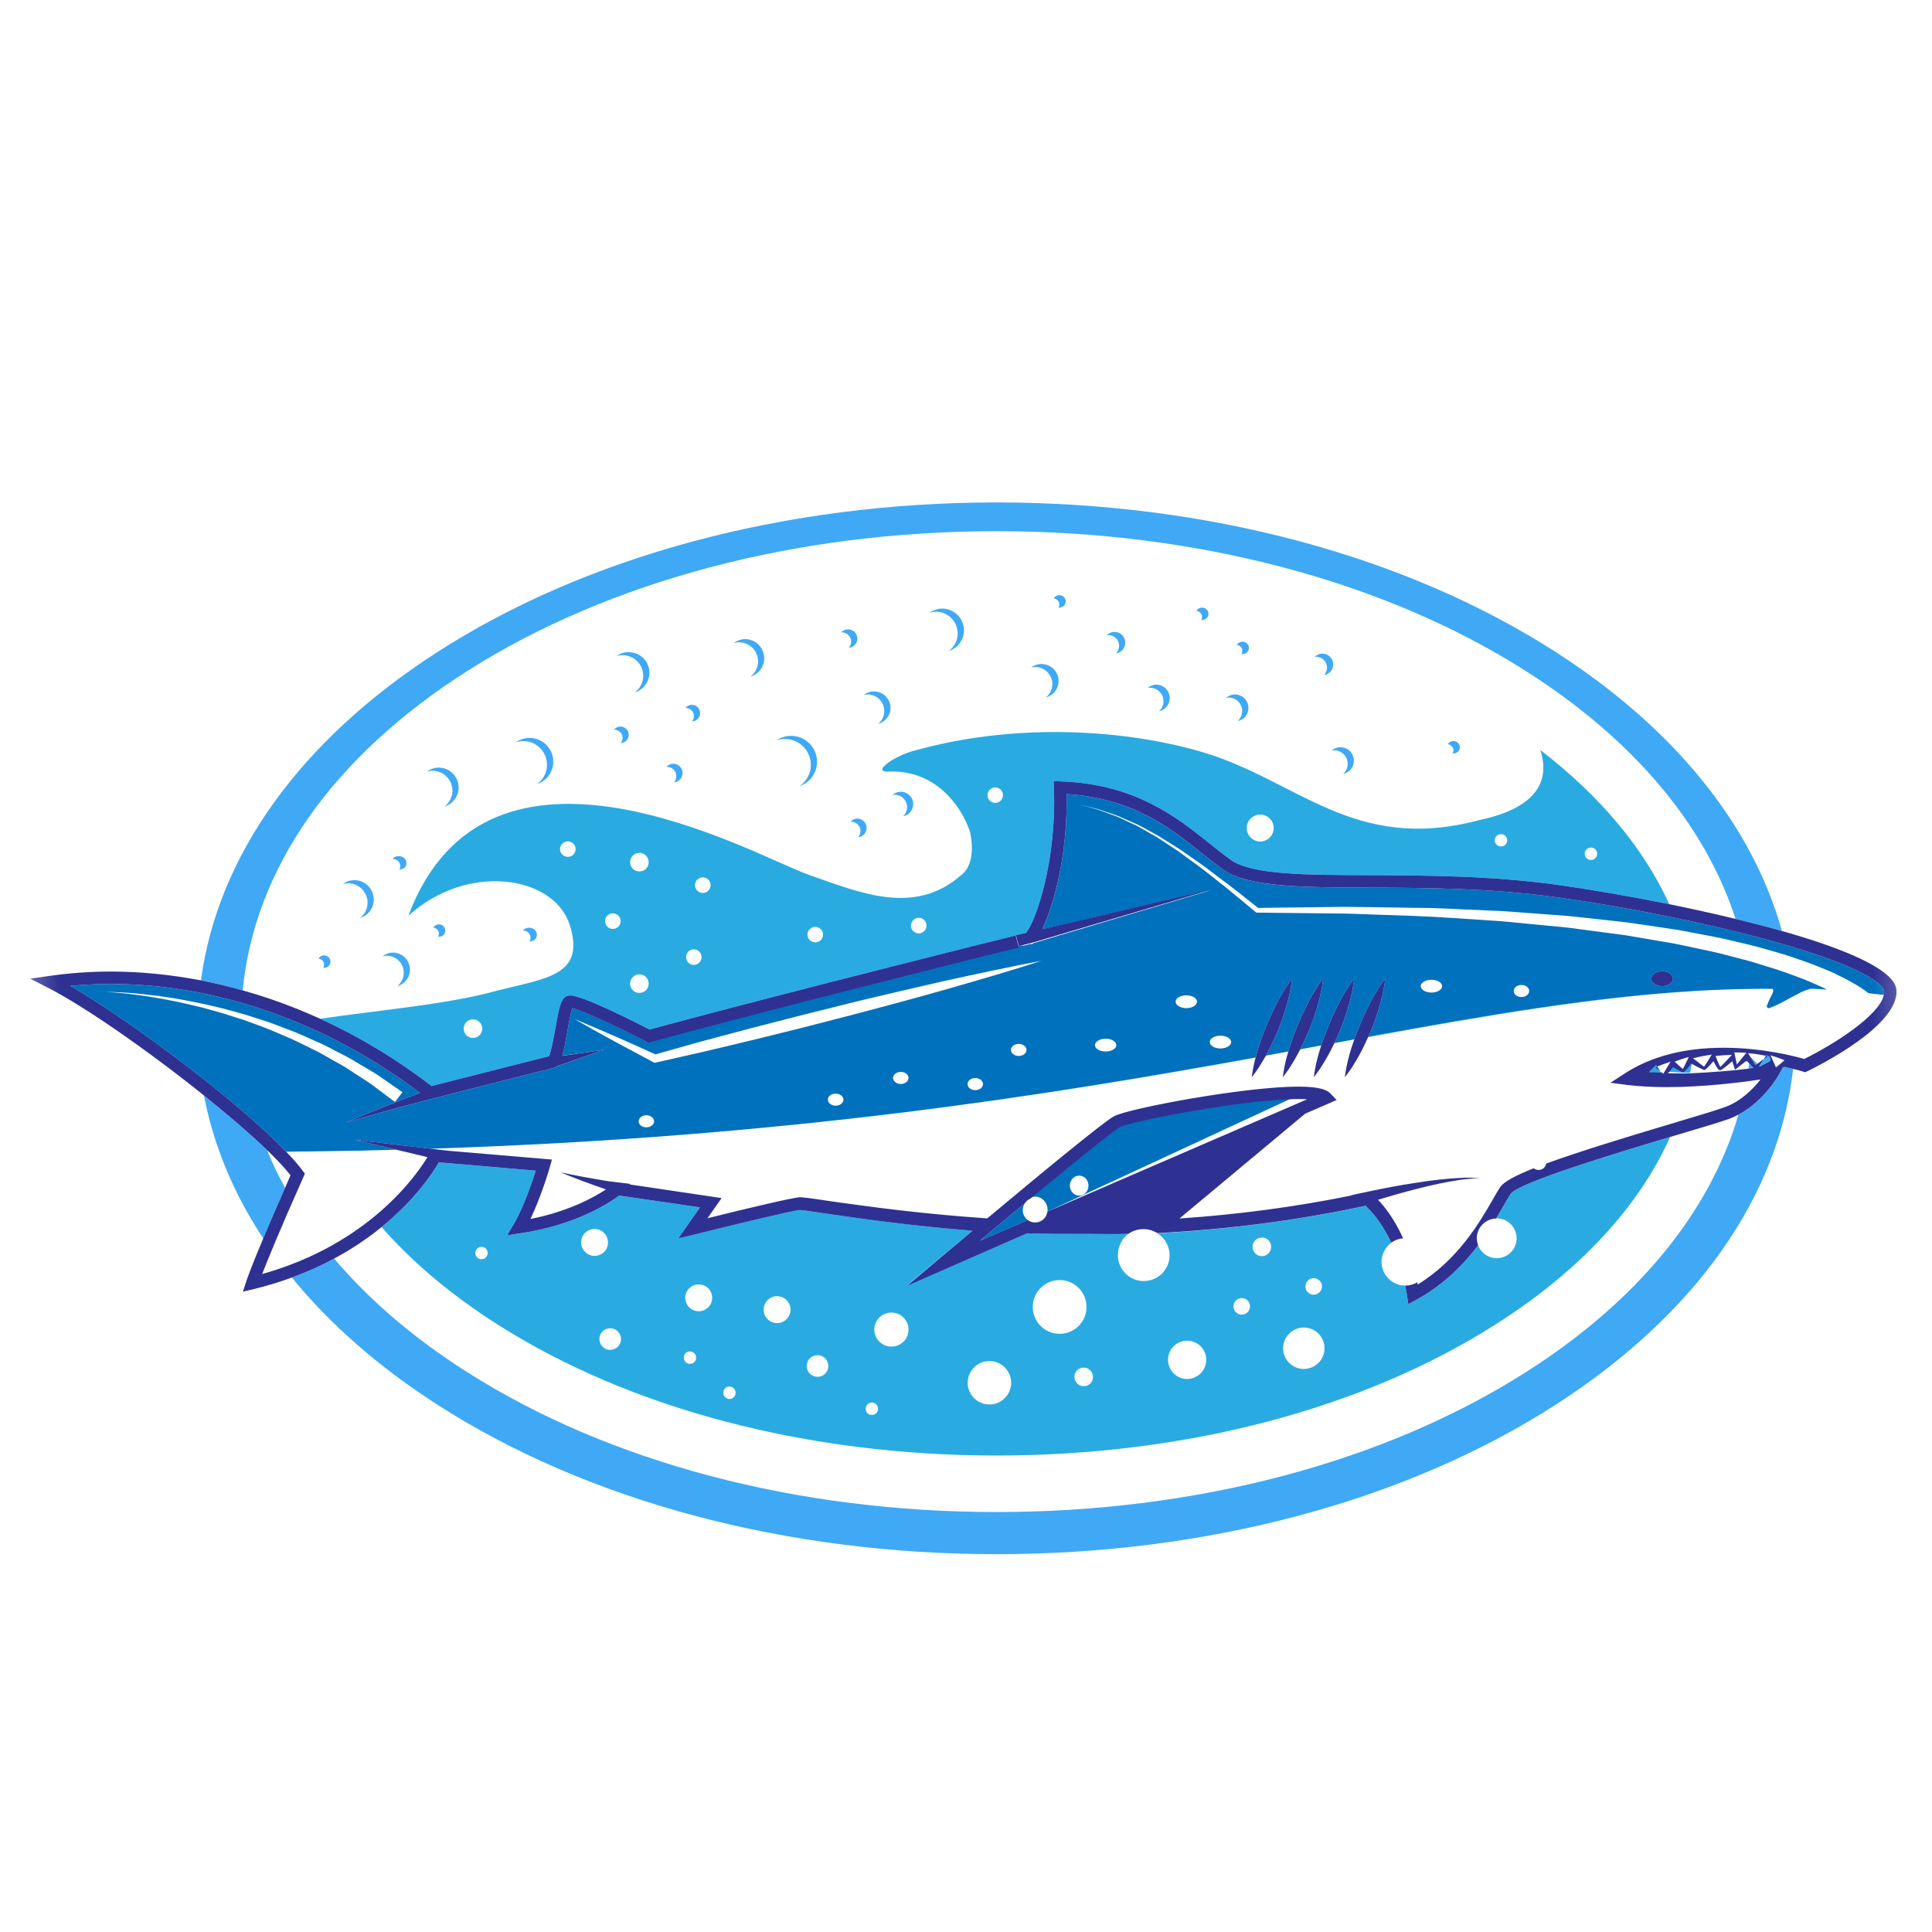 <?xml version="1.0" encoding="UTF-8"?>
<svg width="16px" height="16px" viewBox="0 0 16 16" version="1.1" xmlns="http://www.w3.org/2000/svg" xmlns:xlink="http://www.w3.org/1999/xlink">
    <title>LOGO缩小@1x</title>
    <defs>
        <polygon id="path-1" points="0 16 16 16 16 0 0 0"></polygon>
    </defs>
    <g id="页面-1" stroke="none" stroke-width="1" fill="none" fill-rule="evenodd">
        <g id="logo" transform="translate(-0, 0)">
            <g id="g123140-Clipped" transform="translate(8, 8) scale(-1, 1) rotate(-180) translate(-8, -8) translate(0, 0)">
                <mask id="mask-2" fill="white">
                    <use xlink:href="#path-1"></use>
                </mask>
                <g id="path123142"></g>
                <g id="g123140" mask="url(#mask-2)" fill-rule="nonzero">
                    <g transform="translate(0.25, 3.129)">
                        <path d="M13.756,4.083 C13.701,3.992 13.695,3.992 13.689,3.992 C13.685,3.992 13.679,4.006 13.606,4.059 L13.552,3.995 L13.555,3.995 C13.62,3.995 13.684,3.983 13.748,3.987 C13.753,4.022 13.758,4.05 13.763,4.086 C13.76,4.087 13.759,4.081 13.756,4.083" id="path123146" fill="#29ABE2"></path>
                        <path d="M10.691,4.272 C10.691,4.275 10.691,4.277 10.692,4.279 C10.634,4.248 10.576,4.217 10.518,4.185 C10.518,4.183 10.517,4.181 10.517,4.179 C10.575,4.21 10.633,4.241 10.691,4.272" id="path123148" fill="#29ABE2"></path>
                        <path d="M10.965,4.323 C10.965,4.326 10.966,4.328 10.966,4.331 C10.911,4.3 10.856,4.269 10.801,4.238 C10.8,4.235 10.8,4.233 10.8,4.231 C10.855,4.262 10.91,4.293 10.965,4.323" id="path123150" fill="#29ABE2"></path>
                        <path d="M12.977,5.8 C12.977,5.772 12.954,5.749 12.926,5.749 C12.897,5.749 12.874,5.772 12.874,5.8 C12.874,5.829 12.897,5.852 12.926,5.852 C12.954,5.852 12.977,5.829 12.977,5.8 M12.18,5.861 C12.152,5.861 12.129,5.884 12.129,5.912 C12.129,5.94 12.152,5.963 12.18,5.963 C12.209,5.963 12.232,5.94 12.232,5.912 C12.232,5.884 12.209,5.861 12.18,5.861 M10.187,5.902 C10.125,5.902 10.075,5.952 10.075,6.014 C10.075,6.075 10.125,6.125 10.187,6.125 C10.248,6.125 10.298,6.075 10.298,6.014 C10.298,5.952 10.248,5.902 10.187,5.902 M7.992,6.222 C7.957,6.222 7.928,6.25 7.928,6.286 C7.928,6.321 7.957,6.35 7.992,6.35 C8.028,6.35 8.056,6.321 8.056,6.286 C8.056,6.25 8.028,6.222 7.992,6.222 M7.359,5.141 C7.323,5.141 7.294,5.17 7.294,5.205 C7.294,5.241 7.323,5.27 7.359,5.27 C7.394,5.27 7.423,5.241 7.423,5.205 C7.423,5.17 7.394,5.141 7.359,5.141 M6.502,5.067 C6.466,5.067 6.437,5.095 6.437,5.131 C6.437,5.166 6.466,5.195 6.502,5.195 C6.537,5.195 6.566,5.166 6.566,5.131 C6.566,5.095 6.537,5.067 6.502,5.067 M5.57,5.476 C5.535,5.476 5.506,5.505 5.506,5.541 C5.506,5.576 5.535,5.605 5.57,5.605 C5.606,5.605 5.635,5.576 5.635,5.541 C5.635,5.505 5.606,5.476 5.57,5.476 M5.496,4.88 C5.46,4.88 5.432,4.909 5.432,4.945 C5.432,4.98 5.46,5.009 5.496,5.009 C5.531,5.009 5.56,4.98 5.56,4.945 C5.56,4.909 5.531,4.88 5.496,4.88 M5.045,5.654 C5.003,5.654 4.968,5.688 4.968,5.731 C4.968,5.773 5.003,5.808 5.045,5.808 C5.088,5.808 5.122,5.773 5.122,5.731 C5.122,5.688 5.088,5.654 5.045,5.654 M5.045,4.648 C5.003,4.648 4.968,4.682 4.968,4.725 C4.968,4.768 5.003,4.802 5.045,4.802 C5.088,4.802 5.122,4.768 5.122,4.725 C5.122,4.682 5.088,4.648 5.045,4.648 M4.825,5.178 C4.79,5.178 4.761,5.207 4.761,5.243 C4.761,5.278 4.79,5.307 4.825,5.307 C4.861,5.307 4.89,5.278 4.89,5.243 C4.89,5.207 4.861,5.178 4.825,5.178 M4.453,5.775 C4.417,5.775 4.388,5.803 4.388,5.839 C4.388,5.874 4.417,5.903 4.453,5.903 C4.488,5.903 4.517,5.874 4.517,5.839 C4.517,5.803 4.488,5.775 4.453,5.775 M3.667,4.275 C3.624,4.275 3.59,4.31 3.59,4.352 C3.59,4.395 3.624,4.429 3.667,4.429 C3.709,4.429 3.744,4.395 3.744,4.352 C3.744,4.31 3.709,4.275 3.667,4.275 M12.506,6.66 C12.588,6.413 12.485,6.182 12.007,6.081 C10.954,5.798 10.495,6.417 9.686,6.649 C8.973,6.852 8.093,6.867 7.347,6.661 C7.172,6.623 6.958,6.475 7.107,6.481 C7.484,6.499 7.707,6.212 7.784,5.98 C7.81,5.852 7.81,5.698 7.707,5.621 C7.321,5.286 6.878,5.475 6.441,5.629 C6.004,5.783 3.792,7.051 3.132,5.287 C3.621,5.732 4.34,5.621 4.469,5.209 C4.597,4.798 4.289,4.772 3.878,4.67 C3.463,4.553 2.926,4.511 2.402,4.434 C2.723,4.287 3.033,4.101 3.324,3.877 L4.297,4.124 C4.314,4.159 4.335,4.276 4.348,4.347 C4.379,4.526 4.394,4.591 4.435,4.617 C4.446,4.624 4.459,4.627 4.474,4.627 C4.572,4.627 4.98,4.422 5.13,4.345 C5.837,4.54 7.759,5.027 8.246,5.144 C8.33,5.243 8.502,5.745 8.478,6.347 L8.476,6.402 L8.531,6.4 C9.15,6.379 9.493,6.105 9.769,5.884 C9.831,5.835 9.89,5.787 9.946,5.748 C10.123,5.626 10.554,5.625 11.099,5.623 C11.568,5.621 12.099,5.619 12.649,5.543 C12.895,5.509 13.226,5.453 13.574,5.383 C13.363,5.846 13.002,6.279 12.506,6.66" id="path123152" fill="#29ABE2"></path>
                        <path d="M13.776,4.663 C13.776,4.663 13.776,4.664 13.776,4.664 C12.931,4.613 12.068,4.465 11.082,4.285 C11.081,4.284 11.081,4.283 11.08,4.282 C12.068,4.462 12.932,4.611 13.776,4.663" id="path123154" fill="#29ABE2"></path>
                        <path d="M10.149,4.114 C8.419,3.8 6.287,3.455 3.318,3.358 L3.318,3.358 C6.283,3.455 8.416,3.799 10.148,4.112 C10.148,4.112 10.148,4.113 10.149,4.114" id="path123156" fill="#29ABE2"></path>
                        <path d="M2.48,3.37 C2.543,3.374 2.607,3.377 2.669,3.382 C2.607,3.377 2.543,3.374 2.48,3.37" id="path123158" fill="#29ABE2"></path>
                        <path d="M3.739,2.545 C3.767,2.545 3.79,2.521 3.789,2.493 C3.788,2.464 3.765,2.442 3.737,2.443 C3.708,2.443 3.686,2.467 3.686,2.495 C3.687,2.524 3.711,2.546 3.739,2.545 M4.677,2.693 C4.738,2.692 4.787,2.64 4.785,2.579 C4.784,2.517 4.733,2.469 4.671,2.47 C4.61,2.472 4.561,2.523 4.563,2.585 C4.564,2.646 4.615,2.695 4.677,2.693 M4.893,1.779 C4.892,1.73 4.851,1.691 4.801,1.692 C4.752,1.693 4.713,1.734 4.714,1.784 C4.715,1.833 4.756,1.872 4.806,1.871 C4.855,1.87 4.894,1.829 4.893,1.779 M5.465,1.679 C5.494,1.678 5.516,1.655 5.515,1.626 C5.515,1.598 5.491,1.576 5.463,1.576 C5.434,1.577 5.412,1.601 5.413,1.629 C5.413,1.657 5.437,1.68 5.465,1.679 M5.539,2.234 C5.601,2.233 5.649,2.182 5.648,2.12 C5.646,2.059 5.595,2.01 5.534,2.012 C5.472,2.013 5.424,2.064 5.425,2.126 C5.427,2.187 5.478,2.236 5.539,2.234 M5.792,1.388 C5.821,1.387 5.843,1.364 5.842,1.335 C5.842,1.307 5.818,1.285 5.79,1.285 C5.761,1.286 5.739,1.31 5.74,1.338 C5.74,1.366 5.764,1.389 5.792,1.388 M6.188,2.137 C6.25,2.135 6.298,2.084 6.297,2.022 C6.295,1.961 6.244,1.912 6.183,1.914 C6.121,1.915 6.072,1.967 6.074,2.028 C6.076,2.089 6.127,2.138 6.188,2.137 M6.523,1.648 C6.572,1.647 6.611,1.605 6.61,1.556 C6.609,1.507 6.568,1.467 6.518,1.469 C6.469,1.47 6.429,1.511 6.431,1.561 C6.432,1.61 6.473,1.649 6.523,1.648 M6.971,1.256 C7,1.255 7.022,1.231 7.022,1.203 C7.021,1.174 6.997,1.152 6.969,1.153 C6.94,1.153 6.918,1.177 6.919,1.205 C6.92,1.234 6.943,1.256 6.971,1.256 M7.136,2.001 C7.214,1.999 7.276,1.934 7.274,1.856 C7.272,1.778 7.207,1.717 7.129,1.719 C7.051,1.721 6.989,1.785 6.991,1.863 C6.993,1.942 7.058,2.003 7.136,2.001 M7.948,1.599 C8.048,1.597 8.126,1.514 8.124,1.415 C8.121,1.316 8.039,1.237 7.939,1.24 C7.84,1.242 7.762,1.325 7.764,1.424 C7.767,1.523 7.849,1.602 7.948,1.599 M8.531,2.27 C8.654,2.267 8.751,2.165 8.748,2.042 C8.745,1.919 8.643,1.822 8.52,1.825 C8.397,1.828 8.3,1.93 8.303,2.053 C8.306,2.176 8.408,2.273 8.531,2.27 M8.802,1.466 C8.801,1.424 8.766,1.39 8.723,1.391 C8.68,1.392 8.647,1.428 8.648,1.47 C8.649,1.513 8.684,1.547 8.727,1.545 C8.769,1.544 8.803,1.509 8.802,1.466 M9.585,1.768 C9.673,1.766 9.742,1.693 9.74,1.606 C9.737,1.518 9.665,1.449 9.577,1.451 C9.49,1.453 9.421,1.526 9.423,1.614 C9.425,1.701 9.498,1.77 9.585,1.768 M10.035,2.121 C10.073,2.12 10.103,2.088 10.102,2.051 C10.101,2.013 10.07,1.983 10.032,1.984 C9.994,1.985 9.964,2.016 9.965,2.054 C9.966,2.092 9.998,2.122 10.035,2.121 M10.202,2.622 C10.245,2.621 10.278,2.586 10.277,2.543 C10.276,2.501 10.241,2.467 10.198,2.468 C10.156,2.469 10.122,2.505 10.123,2.547 C10.124,2.59 10.16,2.623 10.202,2.622 M10.552,1.877 C10.647,1.874 10.721,1.796 10.719,1.701 C10.717,1.606 10.638,1.532 10.543,1.534 C10.449,1.536 10.374,1.615 10.376,1.71 C10.379,1.804 10.457,1.879 10.552,1.877 M10.631,2.286 C10.669,2.285 10.699,2.253 10.698,2.216 C10.697,2.178 10.665,2.148 10.627,2.149 C10.59,2.15 10.56,2.181 10.561,2.219 C10.562,2.257 10.593,2.287 10.631,2.286 M3.871,1.902 C4.971,1.202 6.438,0.817 8.003,0.817 C9.567,0.817 11.035,1.202 12.135,1.902 C12.831,2.344 13.323,2.877 13.581,3.455 C13.133,3.321 12.322,3.076 12.26,2.983 C12.243,2.958 12.223,2.923 12.2,2.883 C12.182,2.852 12.162,2.817 12.14,2.78 C12.143,2.78 12.146,2.781 12.149,2.781 C12.24,2.779 12.312,2.703 12.31,2.612 C12.308,2.521 12.232,2.449 12.141,2.451 C12.072,2.453 12.014,2.497 11.991,2.558 C11.87,2.399 11.707,2.231 11.478,2.106 L11.413,2.071 L11.402,2.143 C11.398,2.171 11.393,2.198 11.387,2.224 C11.386,2.224 11.385,2.224 11.383,2.224 C11.275,2.227 11.189,2.317 11.191,2.426 C11.193,2.489 11.225,2.544 11.272,2.579 C11.189,2.755 11.097,2.85 11.059,2.884 C10.509,2.767 9.931,2.689 9.335,2.657 C9.397,2.619 9.438,2.549 9.436,2.47 C9.433,2.352 9.335,2.259 9.216,2.262 C9.098,2.265 9.005,2.363 9.008,2.481 C9.009,2.55 9.043,2.615 9.095,2.653 C8.979,2.649 8.864,2.652 8.748,2.652 L8.747,2.652 C8.577,2.652 8.413,2.651 8.256,2.657 L7.261,2.225 L7.528,2.449 C7.563,2.478 7.667,2.565 7.804,2.68 C7.316,2.718 6.92,2.775 6.663,2.81 C6.537,2.827 6.437,2.845 6.375,2.85 C6.325,2.848 5.812,2.726 5.501,2.648 L5.367,2.615 L5.547,2.872 L4.877,2.97 C4.805,2.915 4.525,2.725 4.056,2.657 L3.95,2.641 L4.005,2.734 C4.084,2.867 4.155,3.075 4.187,3.176 L3.54,3.232 L3.539,3.229 L3.523,3.233 L3.384,3.245 C3.337,3.163 3.192,2.939 2.91,2.709 C3.165,2.418 3.487,2.146 3.871,1.902" id="path123160" fill="#29ABE2"></path>
                        <path d="M13.408,3.991 C13.44,3.986 13.474,3.983 13.508,3.981 L13.461,4.055 C13.443,4.034 13.425,4.014 13.408,3.991" id="path123162" fill="#29ABE2"></path>
                        <path d="M10.419,4.221 C10.419,4.223 10.419,4.225 10.419,4.227 C10.358,4.196 10.296,4.164 10.234,4.133 C10.233,4.131 10.233,4.129 10.232,4.127 C10.295,4.158 10.357,4.19 10.419,4.221" id="path123164" fill="#29ABE2"></path>
                        <path d="M2.97,3.392 C2.892,3.384 2.812,3.378 2.732,3.372 C2.812,3.378 2.892,3.384 2.97,3.392" id="path123166" fill="#29ABE2"></path>
                        <path d="M3.098,3.387 L3.098,3.387 C3.07,3.386 3.043,3.386 3.015,3.385 C3.043,3.386 3.07,3.386 3.098,3.387" id="path123168" fill="#29ABE2"></path>
                        <path d="M3.62,7.314 C4.794,8.061 6.351,8.472 8.003,8.472 C9.655,8.472 11.212,8.061 12.386,7.314 C13.277,6.748 13.872,6.038 14.123,5.261 C14.255,5.229 14.384,5.196 14.507,5.161 C14.263,6.035 13.621,6.835 12.64,7.467 C11.398,8.268 9.751,8.71 8.003,8.71 C6.255,8.71 4.608,8.268 3.366,7.467 C2.234,6.737 1.553,5.784 1.414,4.752 C1.53,4.729 1.645,4.702 1.76,4.669 C1.856,5.676 2.507,6.607 3.62,7.314" id="path123170" fill="#3FA9F5"></path>
                        <path d="M2.111,3.034 C2.054,3.137 2.004,3.241 1.961,3.347 C1.821,3.482 1.638,3.639 1.439,3.799 C1.518,3.387 1.683,2.989 1.93,2.615 C1.975,2.723 2.034,2.86 2.111,3.034" id="path123172" fill="#3FA9F5"></path>
                        <path d="M14.525,4.036 L14.515,4.031 L14.485,3.977 C14.48,3.967 14.36,3.753 14.147,3.64 C13.912,2.832 13.307,2.092 12.386,1.507 C11.212,0.76 9.655,0.349 8.003,0.349 C6.351,0.349 4.794,0.76 3.62,1.507 C3.177,1.788 2.808,2.105 2.517,2.448 C2.412,2.391 2.295,2.338 2.167,2.291 C2.479,1.908 2.881,1.555 3.366,1.242 C4.608,0.441 6.255,0 8.003,0 C9.751,0 11.398,0.441 12.64,1.242 C13.795,1.987 14.48,2.963 14.6,4.019 C14.578,4.024 14.554,4.03 14.525,4.036" id="path123174" fill="#3FA9F5"></path>
                        <path d="M14.23,4.021 C14.265,4.026 14.298,4.03 14.33,4.034 L14.244,4.121 C14.239,4.088 14.235,4.054 14.23,4.021" id="path123176" fill="#3FA9F5"></path>
                        <path d="M14.395,4.522 C14.412,4.521 14.458,4.566 14.51,4.622 C14.455,4.566 14.409,4.521 14.395,4.522" id="path123178" fill="#3FA9F5"></path>
                        <path d="M14.433,4.522 C14.345,4.522 14.414,4.572 14.481,4.622 C14.405,4.573 14.327,4.523 14.433,4.522" id="path123180" fill="#3FA9F5"></path>
                        <path d="M14.405,4.721 C14.346,4.722 14.303,4.72 14.229,4.717 L14.229,4.716 C14.303,4.719 14.346,4.722 14.405,4.721" id="path123182" fill="#3FA9F5"></path>
                        <path d="M14.379,4.133 L14.313,4.033 C14.359,4.056 14.394,4.075 14.413,4.086 L14.406,4.119 C14.397,4.124 14.388,4.128 14.379,4.133" id="path123184" fill="#3FA9F5"></path>
                        <path d="M1.212,4.576 C1.143,4.59 1.077,4.603 1.016,4.612 C0.955,4.623 0.899,4.63 0.85,4.636 C0.8,4.642 0.756,4.647 0.72,4.65 C0.649,4.656 0.607,4.657 0.607,4.657 C0.607,4.657 0.649,4.657 0.721,4.654 C0.757,4.652 0.8,4.65 0.851,4.646 C0.901,4.641 0.957,4.636 1.018,4.628 C1.08,4.622 1.146,4.61 1.216,4.6 C1.286,4.587 1.36,4.573 1.435,4.557 C1.511,4.539 1.589,4.523 1.668,4.5 C1.707,4.489 1.746,4.478 1.786,4.467 C1.825,4.455 1.865,4.442 1.904,4.429 C1.983,4.405 2.061,4.374 2.137,4.345 C2.214,4.318 2.286,4.282 2.358,4.251 C2.43,4.222 2.495,4.185 2.559,4.152 C2.591,4.136 2.622,4.121 2.651,4.104 C2.68,4.087 2.708,4.07 2.735,4.054 C2.788,4.022 2.839,3.994 2.881,3.966 C2.923,3.937 2.959,3.912 2.989,3.891 C3.049,3.85 3.083,3.826 3.083,3.826 L3.021,3.745 C3.021,3.745 2.988,3.769 2.931,3.812 C2.903,3.833 2.868,3.859 2.829,3.889 C2.788,3.918 2.74,3.947 2.69,3.98 C2.664,3.997 2.637,4.015 2.61,4.032 C2.581,4.05 2.551,4.066 2.521,4.083 C2.46,4.117 2.397,4.156 2.327,4.188 C2.258,4.221 2.188,4.259 2.113,4.289 C2.039,4.321 1.964,4.354 1.887,4.381 C1.849,4.395 1.81,4.409 1.772,4.423 C1.733,4.435 1.694,4.448 1.656,4.46 C1.579,4.486 1.502,4.505 1.428,4.526 C1.353,4.545 1.281,4.561 1.212,4.576 M4.507,4.432 C4.622,4.384 4.737,4.336 4.85,4.286 C4.96,4.238 5.069,4.189 5.178,4.139 C5.307,4.176 5.436,4.212 5.565,4.248 L5.963,4.354 L6.363,4.457 L6.763,4.557 C6.897,4.591 7.031,4.621 7.164,4.653 C7.298,4.685 7.433,4.715 7.567,4.746 C7.835,4.805 8.104,4.863 8.375,4.914 C8.113,4.829 7.849,4.753 7.584,4.677 C7.451,4.64 7.319,4.602 7.186,4.567 C7.053,4.532 6.921,4.495 6.788,4.461 L6.388,4.358 L5.988,4.259 L5.586,4.163 C5.452,4.133 5.318,4.102 5.184,4.072 L5.171,4.069 L5.161,4.074 C5.051,4.133 4.942,4.191 4.833,4.25 C4.724,4.309 4.615,4.37 4.507,4.432 M8.906,4.269 C8.955,4.269 8.995,4.245 8.995,4.216 C8.995,4.186 8.955,4.163 8.906,4.163 C8.858,4.163 8.818,4.186 8.818,4.216 C8.818,4.245 8.858,4.269 8.906,4.269 M9.575,4.628 C9.623,4.628 9.663,4.605 9.663,4.575 C9.663,4.546 9.623,4.522 9.575,4.522 C9.526,4.522 9.486,4.546 9.486,4.575 C9.486,4.605 9.526,4.628 9.575,4.628 M9.857,4.294 C9.906,4.294 9.946,4.271 9.946,4.241 C9.946,4.212 9.906,4.188 9.857,4.188 C9.808,4.188 9.769,4.212 9.769,4.241 C9.769,4.271 9.808,4.294 9.857,4.294 M8.187,4.126 C8.151,4.126 8.122,4.148 8.122,4.176 C8.122,4.203 8.151,4.226 8.187,4.226 C8.222,4.226 8.251,4.203 8.251,4.176 C8.251,4.148 8.222,4.126 8.187,4.126 M7.827,3.843 C7.791,3.843 7.763,3.865 7.763,3.893 C7.763,3.921 7.791,3.943 7.827,3.943 C7.862,3.943 7.891,3.921 7.891,3.893 C7.891,3.865 7.862,3.843 7.827,3.843 M7.21,3.894 C7.175,3.894 7.146,3.917 7.146,3.944 C7.146,3.972 7.175,3.994 7.21,3.994 C7.246,3.994 7.274,3.972 7.274,3.944 C7.274,3.917 7.246,3.894 7.21,3.894 M6.67,3.714 C6.635,3.714 6.606,3.737 6.606,3.764 C6.606,3.792 6.635,3.814 6.67,3.814 C6.706,3.814 6.735,3.792 6.735,3.764 C6.735,3.737 6.706,3.714 6.67,3.714 M5.103,3.535 C5.067,3.535 5.039,3.557 5.039,3.584 C5.039,3.612 5.067,3.635 5.103,3.635 C5.138,3.635 5.167,3.612 5.167,3.584 C5.167,3.557 5.138,3.535 5.103,3.535 M11.605,4.757 C11.654,4.757 11.693,4.733 11.693,4.704 C11.693,4.675 11.654,4.651 11.605,4.651 C11.556,4.651 11.516,4.675 11.516,4.704 C11.516,4.733 11.556,4.757 11.605,4.757 M12.35,4.714 C12.386,4.714 12.414,4.692 12.414,4.664 C12.414,4.636 12.386,4.614 12.35,4.614 C12.315,4.614 12.286,4.636 12.286,4.664 C12.286,4.692 12.315,4.714 12.35,4.714 M13.515,4.828 C13.565,4.828 13.605,4.8 13.605,4.766 C13.605,4.732 13.565,4.704 13.515,4.704 C13.466,4.704 13.425,4.732 13.425,4.766 C13.425,4.8 13.466,4.828 13.515,4.828 M2.425,3.337 C2.443,3.337 2.462,3.338 2.48,3.338 C2.543,3.339 2.607,3.34 2.669,3.341 C2.69,3.341 2.711,3.342 2.732,3.342 C2.812,3.344 2.892,3.346 2.97,3.348 C2.983,3.348 2.996,3.349 3.009,3.349 C3.016,3.349 3.024,3.349 3.031,3.35 L2.685,3.432 L3.318,3.358 C6.287,3.455 8.419,3.8 10.149,4.114 C10.168,4.191 10.2,4.285 10.238,4.376 C10.281,4.477 10.328,4.578 10.372,4.649 C10.393,4.685 10.413,4.714 10.427,4.735 C10.441,4.755 10.451,4.766 10.451,4.766 C10.451,4.766 10.45,4.752 10.446,4.727 C10.442,4.703 10.436,4.668 10.427,4.627 C10.408,4.545 10.376,4.44 10.334,4.338 C10.302,4.263 10.267,4.19 10.234,4.129 C10.296,4.14 10.358,4.152 10.419,4.163 C10.439,4.229 10.465,4.304 10.495,4.376 C10.538,4.477 10.585,4.578 10.629,4.649 C10.65,4.685 10.67,4.714 10.684,4.735 C10.698,4.755 10.708,4.766 10.708,4.766 C10.708,4.766 10.706,4.752 10.703,4.727 C10.699,4.703 10.693,4.668 10.684,4.627 C10.665,4.545 10.633,4.44 10.591,4.338 C10.568,4.283 10.543,4.23 10.518,4.181 C10.576,4.192 10.634,4.202 10.692,4.213 C10.709,4.266 10.73,4.321 10.752,4.376 C10.795,4.477 10.842,4.578 10.886,4.649 C10.907,4.685 10.927,4.714 10.941,4.735 C10.955,4.755 10.964,4.766 10.964,4.766 C10.964,4.766 10.963,4.752 10.96,4.727 C10.956,4.703 10.95,4.668 10.941,4.627 C10.922,4.545 10.89,4.44 10.848,4.338 C10.833,4.302 10.817,4.267 10.801,4.233 C10.856,4.243 10.911,4.253 10.966,4.263 C10.979,4.301 10.994,4.339 11.009,4.376 C11.052,4.477 11.099,4.578 11.143,4.649 C11.164,4.685 11.184,4.714 11.198,4.735 C11.212,4.755 11.222,4.766 11.222,4.766 C11.222,4.766 11.221,4.752 11.217,4.727 C11.213,4.703 11.207,4.668 11.198,4.627 C11.179,4.545 11.148,4.44 11.105,4.338 C11.097,4.32 11.089,4.302 11.082,4.285 C12.068,4.465 12.931,4.613 13.776,4.664 C13.932,4.673 14.088,4.679 14.244,4.681 C14.303,4.682 14.362,4.683 14.421,4.682 C14.45,4.682 14.43,4.643 14.409,4.604 C14.39,4.563 14.371,4.522 14.395,4.522 C14.409,4.522 14.455,4.543 14.51,4.571 C14.589,4.613 14.684,4.668 14.721,4.675 C14.733,4.68 14.742,4.683 14.747,4.683 C14.793,4.681 14.837,4.679 14.88,4.676 C14.839,4.698 14.794,4.715 14.751,4.735 C14.703,4.757 14.654,4.774 14.604,4.793 C14.506,4.831 14.404,4.861 14.303,4.892 C14.253,4.909 14.201,4.921 14.149,4.935 L13.995,4.975 C13.891,5 13.786,5.02 13.682,5.043 L13.604,5.059 L13.525,5.072 L13.367,5.099 L13.209,5.126 L13.05,5.147 L12.732,5.189 L12.412,5.22 C12.305,5.23 12.199,5.242 12.092,5.248 L11.771,5.269 L11.61,5.279 L11.45,5.286 L11.128,5.297 C11.021,5.301 10.914,5.306 10.807,5.306 L10.163,5.313 L10.155,5.313 L10.15,5.317 L9.982,5.456 C9.927,5.503 9.87,5.547 9.813,5.592 L9.727,5.66 C9.699,5.682 9.669,5.703 9.64,5.725 L9.552,5.789 C9.524,5.811 9.494,5.831 9.463,5.851 L9.372,5.911 C9.343,5.932 9.311,5.949 9.279,5.967 L9.185,6.021 C9.154,6.039 9.12,6.052 9.087,6.068 C9.054,6.083 9.022,6.101 8.988,6.113 L8.886,6.15 C8.852,6.164 8.817,6.173 8.782,6.183 L8.677,6.212 L8.783,6.185 C8.818,6.176 8.854,6.168 8.888,6.155 L8.991,6.12 C9.025,6.108 9.058,6.091 9.091,6.077 C9.124,6.062 9.159,6.049 9.191,6.032 L9.287,5.98 C9.319,5.963 9.351,5.945 9.381,5.925 L9.474,5.867 C9.505,5.848 9.535,5.828 9.565,5.807 L9.654,5.745 C9.684,5.723 9.715,5.703 9.743,5.681 L9.83,5.615 C9.889,5.572 9.947,5.528 10.004,5.483 L10.169,5.352 L10.807,5.36 C10.914,5.362 11.022,5.359 11.129,5.358 L11.452,5.353 L11.613,5.351 L11.775,5.344 L12.097,5.33 C12.205,5.327 12.312,5.317 12.419,5.309 L12.742,5.285 L13.063,5.25 L13.224,5.232 L13.384,5.209 L13.544,5.185 L13.624,5.173 L13.704,5.159 C13.81,5.138 13.917,5.12 14.023,5.097 L14.181,5.06 C14.234,5.047 14.287,5.036 14.339,5.02 C14.444,4.99 14.549,4.962 14.652,4.924 C14.703,4.906 14.755,4.889 14.806,4.867 C14.856,4.846 14.908,4.828 14.958,4.802 L15.033,4.765 C15.058,4.753 15.082,4.738 15.106,4.724 C15.131,4.711 15.155,4.695 15.179,4.679 C15.191,4.671 15.203,4.663 15.216,4.652 C15.219,4.65 15.222,4.648 15.224,4.646 C15.265,4.641 15.307,4.636 15.351,4.631 C15.353,4.643 15.354,4.654 15.353,4.665 C15.351,4.681 15.313,4.828 14.452,5.07 C13.928,5.217 13.249,5.356 12.634,5.441 C12.092,5.516 11.564,5.518 11.099,5.52 C10.536,5.522 10.091,5.523 9.888,5.664 C9.829,5.705 9.768,5.753 9.704,5.804 C9.449,6.008 9.133,6.261 8.583,6.295 C8.593,5.803 8.481,5.379 8.382,5.175 L9.784,5.501 L8.307,5.06 C8.307,5.06 8.307,5.06 8.307,5.06 L8.297,5.051 L8.284,5.054 C8.257,5.047 8.225,5.036 8.188,5.036 L8.188,5.036 C7.591,5.036 5.794,4.428 5.138,4.247 L5.119,4.239 L5.101,4.246 C4.86,4.37 4.574,4.503 4.49,4.522 C4.476,4.484 4.46,4.393 4.449,4.33 C4.433,4.239 4.42,4.174 4.407,4.128 L4.755,4.178 L4.363,4.041 C4.362,4.041 4.362,4.04 4.362,4.04 L4.352,4.032 L4.294,4.017 L4.248,4.001 L4.246,4.005 L3.493,3.814 C3.441,3.801 3.25,3.751 3.059,3.701 C3.003,3.686 2.948,3.669 2.895,3.655 C2.843,3.64 2.794,3.626 2.752,3.615 C2.668,3.591 2.612,3.575 2.612,3.575 C2.612,3.575 2.666,3.597 2.746,3.63 C2.787,3.646 2.834,3.665 2.884,3.685 C2.935,3.706 2.988,3.728 3.042,3.749 C3.106,3.774 3.17,3.798 3.228,3.82 C2.457,4.402 1.551,4.722 0.67,4.722 C0.557,4.722 0.445,4.717 0.334,4.706 C0.85,4.406 1.725,3.745 2.12,3.333 C2.201,3.334 2.282,3.335 2.362,3.336 C2.383,3.336 2.403,3.337 2.425,3.337" id="path123186" fill="#0071BC"></path>
                        <path d="M8.22,2.852 C8.221,2.872 8.227,2.891 8.237,2.906 C8.113,2.803 7.986,2.697 7.863,2.595 L8.262,2.767 C8.236,2.786 8.219,2.817 8.22,2.852" id="path123188" fill="#0071BC"></path>
                        <path d="M8.685,2.969 C8.643,2.971 8.609,3.009 8.61,3.054 C8.611,3.1 8.647,3.136 8.689,3.135 C8.732,3.134 8.766,3.096 8.764,3.05 C8.763,3.004 8.728,2.968 8.685,2.969 M8.284,2.952 C8.297,2.958 8.311,2.961 8.325,2.961 C8.382,2.959 8.427,2.909 8.426,2.848 C8.425,2.844 8.425,2.841 8.424,2.837 L10.575,3.835 C10.555,3.836 10.531,3.837 10.503,3.837 C10.057,3.837 9.116,3.639 9.025,3.587 C8.97,3.556 8.646,3.275 8.284,2.952" id="path123190" fill="#0071BC"></path>
                        <path d="M3.004,4.982 C2.971,4.982 2.941,4.97 2.917,4.951 C2.928,4.954 2.94,4.956 2.953,4.956 C3.031,4.956 3.094,4.893 3.094,4.815 C3.094,4.77 3.072,4.73 3.04,4.704 C3.1,4.72 3.145,4.775 3.145,4.841 C3.145,4.919 3.082,4.982 3.004,4.982" id="path123192" fill="#3FA9F5"></path>
                        <path d="M3.385,5.216 C3.365,5.216 3.348,5.205 3.338,5.189 C3.365,5.186 3.385,5.165 3.385,5.139 C3.385,5.13 3.382,5.121 3.378,5.114 C3.38,5.113 3.382,5.113 3.385,5.113 C3.414,5.113 3.438,5.136 3.438,5.164 C3.438,5.193 3.414,5.216 3.385,5.216" id="path123194" fill="#3FA9F5"></path>
                        <path d="M2.434,4.959 C2.414,4.959 2.397,4.948 2.387,4.932 C2.414,4.929 2.434,4.908 2.434,4.882 C2.434,4.872 2.431,4.864 2.427,4.857 C2.429,4.856 2.432,4.856 2.434,4.856 C2.464,4.856 2.487,4.879 2.487,4.907 C2.487,4.936 2.464,4.959 2.434,4.959" id="path123196" fill="#3FA9F5"></path>
                        <path d="M2.845,5.421 C2.845,5.51 2.774,5.582 2.685,5.582 C2.648,5.582 2.615,5.569 2.588,5.549 C2.603,5.553 2.618,5.556 2.633,5.556 C2.722,5.556 2.794,5.484 2.794,5.396 C2.794,5.343 2.769,5.297 2.73,5.268 C2.797,5.287 2.845,5.348 2.845,5.421" id="path123198" fill="#3FA9F5"></path>
                        <path d="M3.065,5.697 C3.065,5.682 3.06,5.67 3.052,5.67 L3.052,5.67 C3.088,5.67 3.116,5.687 3.116,5.722 C3.116,5.758 3.088,5.781 3.052,5.781 C3.031,5.781 3.013,5.773 3.001,5.758 C3.036,5.758 3.065,5.732 3.065,5.697" id="path123200" fill="#3FA9F5"></path>
                        <path d="M4.144,5.103 C4.144,5.088 4.139,5.074 4.131,5.074 L4.131,5.074 C4.167,5.074 4.196,5.093 4.196,5.129 C4.196,5.164 4.167,5.188 4.131,5.188 C4.111,5.188 4.092,5.18 4.08,5.165 C4.116,5.165 4.144,5.138 4.144,5.103" id="path123202" fill="#3FA9F5"></path>
                        <path d="M6.465,6.537 C6.465,6.464 6.428,6.399 6.372,6.36 C6.456,6.389 6.516,6.469 6.516,6.563 C6.516,6.681 6.42,6.777 6.302,6.777 C6.257,6.777 6.216,6.763 6.181,6.74 C6.203,6.747 6.226,6.751 6.251,6.751 C6.369,6.751 6.465,6.655 6.465,6.537" id="path123204" fill="#3FA9F5"></path>
                        <path d="M6.85,6.092 C6.827,6.092 6.807,6.081 6.793,6.065 C6.795,6.065 6.797,6.066 6.799,6.066 C6.841,6.066 6.876,6.031 6.876,5.989 C6.876,5.969 6.869,5.952 6.857,5.938 C6.896,5.941 6.927,5.974 6.927,6.015 C6.927,6.057 6.893,6.092 6.85,6.092" id="path123206" fill="#3FA9F5"></path>
                        <path d="M7.262,6.186 C7.262,6.156 7.249,6.129 7.228,6.111 C7.276,6.119 7.313,6.161 7.313,6.212 C7.313,6.268 7.267,6.314 7.21,6.314 C7.183,6.314 7.159,6.304 7.141,6.287 C7.147,6.288 7.153,6.289 7.159,6.289 C7.216,6.289 7.262,6.243 7.262,6.186" id="path123208" fill="#3FA9F5"></path>
                        <path d="M6.936,7.12 C7.012,7.12 7.073,7.058 7.073,6.983 C7.073,6.939 7.053,6.901 7.021,6.876 C7.08,6.891 7.125,6.944 7.125,7.008 C7.125,7.084 7.063,7.145 6.987,7.145 C6.955,7.145 6.926,7.134 6.902,7.115 C6.913,7.118 6.924,7.12 6.936,7.12" id="path123210" fill="#3FA9F5"></path>
                        <path d="M5.351,6.443 C5.351,6.423 5.344,6.406 5.332,6.392 C5.371,6.395 5.403,6.428 5.403,6.469 C5.403,6.511 5.368,6.546 5.325,6.546 C5.302,6.546 5.282,6.535 5.268,6.519 C5.27,6.52 5.272,6.52 5.274,6.52 C5.317,6.52 5.351,6.486 5.351,6.443" id="path123212" fill="#3FA9F5"></path>
                        <path d="M4.28,6.537 C4.28,6.471 4.247,6.413 4.197,6.377 C4.275,6.403 4.332,6.476 4.332,6.563 C4.332,6.672 4.244,6.76 4.135,6.76 C4.092,6.76 4.053,6.746 4.021,6.723 C4.041,6.73 4.061,6.734 4.083,6.734 C4.192,6.734 4.28,6.646 4.28,6.537" id="path123214" fill="#3FA9F5"></path>
                        <path d="M4.906,6.76 C4.906,6.744 4.9,6.729 4.89,6.717 C4.927,6.718 4.957,6.748 4.957,6.786 C4.957,6.823 4.926,6.854 4.889,6.854 C4.867,6.854 4.848,6.844 4.835,6.828 C4.836,6.828 4.837,6.828 4.837,6.828 C4.875,6.828 4.906,6.798 4.906,6.76" id="path123216" fill="#3FA9F5"></path>
                        <path d="M5.497,6.94 C5.497,6.924 5.491,6.909 5.482,6.897 C5.519,6.898 5.548,6.928 5.548,6.965 C5.548,7.003 5.518,7.034 5.48,7.034 C5.458,7.034 5.439,7.024 5.426,7.008 C5.427,7.008 5.428,7.008 5.428,7.008 C5.466,7.008 5.497,6.978 5.497,6.94" id="path123218" fill="#3FA9F5"></path>
                        <path d="M3.497,6.323 C3.497,6.269 3.47,6.221 3.43,6.191 C3.498,6.212 3.548,6.274 3.548,6.349 C3.548,6.44 3.474,6.514 3.383,6.514 C3.346,6.514 3.312,6.501 3.285,6.48 C3.3,6.485 3.315,6.488 3.332,6.488 C3.423,6.488 3.497,6.414 3.497,6.323" id="path123220" fill="#3FA9F5"></path>
                        <path d="M6.028,7.394 C6.028,7.342 6.003,7.297 5.965,7.268 C6.031,7.287 6.079,7.347 6.079,7.419 C6.079,7.507 6.008,7.578 5.921,7.578 C5.885,7.578 5.852,7.565 5.825,7.545 C5.84,7.549 5.854,7.552 5.869,7.552 C5.957,7.552 6.028,7.481 6.028,7.394" id="path123222" fill="#3FA9F5"></path>
                        <path d="M8.465,7.205 C8.465,7.16 8.444,7.121 8.411,7.095 C8.472,7.111 8.517,7.165 8.517,7.231 C8.517,7.309 8.453,7.372 8.375,7.372 C8.342,7.372 8.312,7.361 8.288,7.342 C8.3,7.345 8.311,7.347 8.324,7.347 C8.402,7.347 8.465,7.283 8.465,7.205" id="path123224" fill="#3FA9F5"></path>
                        <path d="M7.681,7.625 C7.681,7.565 7.652,7.513 7.607,7.48 C7.68,7.503 7.733,7.57 7.733,7.651 C7.733,7.75 7.652,7.831 7.553,7.831 C7.513,7.831 7.477,7.817 7.447,7.796 C7.464,7.801 7.482,7.805 7.501,7.805 C7.601,7.805 7.681,7.724 7.681,7.625" id="path123226" fill="#3FA9F5"></path>
                        <path d="M6.799,7.557 C6.799,7.537 6.791,7.519 6.779,7.506 C6.819,7.509 6.85,7.542 6.85,7.582 C6.85,7.625 6.816,7.659 6.773,7.659 C6.75,7.659 6.73,7.649 6.716,7.633 C6.718,7.633 6.72,7.634 6.722,7.634 C6.764,7.634 6.799,7.599 6.799,7.557" id="path123228" fill="#3FA9F5"></path>
                        <path d="M5.077,7.274 C5.077,7.217 5.049,7.168 5.007,7.137 C5.077,7.158 5.128,7.223 5.128,7.3 C5.128,7.389 5.06,7.461 4.973,7.469 C4.968,7.47 4.962,7.471 4.957,7.471 C4.919,7.471 4.884,7.458 4.856,7.437 C4.871,7.442 4.888,7.445 4.906,7.445 C5,7.445 5.077,7.369 5.077,7.274" id="path123230" fill="#3FA9F5"></path>
                        <path d="M9.018,7.522 C9.018,7.498 9.008,7.476 8.992,7.46 C9.036,7.466 9.069,7.503 9.069,7.548 C9.069,7.598 9.029,7.638 8.98,7.638 C8.954,7.638 8.932,7.627 8.916,7.611 C8.92,7.611 8.924,7.612 8.928,7.612 C8.978,7.612 9.018,7.572 9.018,7.522" id="path123232" fill="#3FA9F5"></path>
                        <path d="M10.74,7.342 C10.74,7.318 10.73,7.296 10.714,7.28 C10.757,7.286 10.791,7.323 10.791,7.368 C10.791,7.418 10.751,7.458 10.701,7.458 C10.676,7.458 10.654,7.447 10.637,7.431 C10.642,7.431 10.646,7.432 10.65,7.432 C10.699,7.432 10.74,7.392 10.74,7.342" id="path123234" fill="#3FA9F5"></path>
                        <path d="M10.037,6.983 C10.037,6.949 10.022,6.919 9.999,6.899 C10.05,6.909 10.089,6.954 10.089,7.008 C10.089,7.07 10.039,7.12 9.977,7.12 C9.949,7.12 9.924,7.109 9.904,7.092 C9.911,7.093 9.918,7.094 9.926,7.094 C9.987,7.094 10.037,7.044 10.037,6.983" id="path123236" fill="#3FA9F5"></path>
                        <path d="M10.8,6.657 C10.861,6.657 10.911,6.607 10.911,6.546 C10.911,6.512 10.896,6.483 10.873,6.462 C10.924,6.472 10.962,6.517 10.962,6.571 C10.962,6.633 10.912,6.683 10.851,6.683 C10.823,6.683 10.798,6.672 10.778,6.655 C10.785,6.656 10.792,6.657 10.8,6.657" id="path123238" fill="#3FA9F5"></path>
                        <path d="M10.039,7.479 C10.039,7.47 10.036,7.462 10.032,7.454 C10.034,7.454 10.037,7.454 10.039,7.454 C10.069,7.454 10.093,7.477 10.093,7.505 C10.093,7.534 10.069,7.557 10.039,7.557 C10.019,7.557 10.002,7.546 9.993,7.53 C10.019,7.527 10.039,7.506 10.039,7.479" id="path123240" fill="#3FA9F5"></path>
                        <path d="M11.787,6.657 C11.787,6.648 11.784,6.639 11.78,6.632 C11.782,6.632 11.784,6.631 11.787,6.631 C11.816,6.631 11.84,6.654 11.84,6.683 C11.84,6.711 11.816,6.734 11.787,6.734 C11.767,6.734 11.749,6.723 11.74,6.708 C11.766,6.704 11.787,6.683 11.787,6.657" id="path123242" fill="#3FA9F5"></path>
                        <path d="M9.705,7.762 C9.705,7.753 9.702,7.745 9.698,7.737 C9.7,7.737 9.703,7.737 9.705,7.737 C9.734,7.737 9.758,7.759 9.758,7.788 C9.758,7.816 9.734,7.839 9.705,7.839 C9.685,7.839 9.668,7.829 9.658,7.813 C9.685,7.809 9.705,7.788 9.705,7.762" id="path123244" fill="#3FA9F5"></path>
                        <path d="M8.523,7.865 C8.523,7.856 8.52,7.847 8.516,7.84 C8.518,7.84 8.52,7.839 8.523,7.839 C8.552,7.839 8.576,7.862 8.576,7.891 C8.576,7.919 8.552,7.942 8.523,7.942 C8.503,7.942 8.485,7.931 8.476,7.916 C8.502,7.912 8.523,7.891 8.523,7.865" id="path123246" fill="#3FA9F5"></path>
                        <path d="M9.386,7.064 C9.386,7.031 9.371,7.001 9.348,6.981 C9.399,6.991 9.437,7.036 9.437,7.09 C9.437,7.151 9.388,7.201 9.326,7.201 C9.298,7.201 9.273,7.19 9.253,7.173 C9.26,7.175 9.267,7.175 9.275,7.175 C9.336,7.175 9.386,7.125 9.386,7.064" id="path123248" fill="#3FA9F5"></path>
                        <path d="M14.594,4.072 L14.567,4.082 C14.561,4.084 14.409,4.139 14.133,4.139 C13.909,4.139 13.669,4.103 13.422,4.031 L13.392,4.022 L13.392,4.023 L13.422,4.031 C13.669,4.103 13.909,4.139 14.133,4.139 C14.409,4.139 14.561,4.084 14.567,4.082 L14.594,4.072 Z M14.458,4.031 L14.413,4.131 C14.465,4.116 14.504,4.101 14.529,4.09 L14.458,4.031 Z M14.313,4.033 L14.379,4.133 C14.388,4.128 14.397,4.124 14.406,4.119 L14.413,4.086 C14.394,4.075 14.359,4.056 14.313,4.033 M14.227,4.149 C14.289,4.144 14.343,4.135 14.389,4.124 L14.287,4.049 L14.227,4.149 Z M14.113,4.155 C14.147,4.155 14.181,4.155 14.213,4.153 L14.134,4.055 L14.113,4.155 Z M13.957,4.126 C14.003,4.131 14.048,4.134 14.093,4.135 C14.054,4.092 14.009,4.045 13.997,4.035 C13.989,4.048 13.971,4.089 13.957,4.126 M13.771,4.107 C13.823,4.12 13.875,4.13 13.926,4.137 C13.9,4.094 13.873,4.051 13.862,4.037 C13.849,4.046 13.809,4.077 13.771,4.107 M13.619,4.079 C13.658,4.094 13.697,4.107 13.736,4.118 C13.717,4.077 13.696,4.034 13.687,4.018 C13.675,4.027 13.646,4.053 13.619,4.079 M14.23,4.021 C14.104,4.004 13.931,3.991 13.748,3.982 C13.687,3.979 13.625,3.983 13.563,3.983 L13.606,4.032 C13.679,3.991 13.685,3.991 13.689,3.991 C13.695,3.991 13.701,3.991 13.756,4.062 C13.759,4.061 13.76,4.06 13.763,4.059 C13.855,4.01 13.861,4.01 13.864,4.01 C13.87,4.01 13.876,4.01 13.94,4.082 C13.978,4.008 13.988,4.008 13.995,4.008 C14,4.008 14.009,4.008 14.096,4.082 L14.119,4.012 L14.209,4.083 C14.213,4.082 14.216,4.082 14.219,4.082 L14.236,4.065 L14.273,4.027 C14.259,4.025 14.245,4.023 14.23,4.021 M13.525,3.979 L13.459,4.032 C13.501,4.049 13.543,4.065 13.585,4.079 L13.525,3.979 Z M13.464,4.051 L13.465,4.05 L13.508,3.988 C13.474,3.99 13.44,3.988 13.408,3.992 C13.426,4.014 13.445,4.031 13.464,4.051 M8.237,2.906 C8.248,2.923 8.265,2.937 8.284,2.945 C8.646,3.245 8.97,3.507 9.025,3.536 C9.116,3.585 10.057,3.769 10.503,3.769 C10.531,3.769 10.555,3.769 10.575,3.767 L8.424,2.837 C8.418,2.785 8.374,2.746 8.32,2.747 C8.298,2.747 8.278,2.755 8.262,2.767 L7.863,2.595 C7.986,2.697 8.113,2.803 8.237,2.906 M15.455,4.675 C15.439,4.841 15.03,5.013 14.507,5.161 C14.384,5.196 14.255,5.229 14.123,5.261 C13.941,5.305 13.755,5.346 13.574,5.383 C13.226,5.453 12.895,5.509 12.649,5.543 C12.099,5.619 11.568,5.621 11.099,5.623 C10.554,5.625 10.123,5.626 9.946,5.748 C9.89,5.787 9.831,5.835 9.769,5.884 C9.493,6.105 9.15,6.379 8.531,6.4 L8.476,6.402 L8.478,6.347 C8.502,5.745 8.33,5.243 8.246,5.144 C8.241,5.143 8.235,5.142 8.23,5.141 L8.161,5.125 L8.162,5.124 C7.569,4.979 5.802,4.53 5.13,4.345 C4.98,4.422 4.572,4.627 4.474,4.627 C4.459,4.627 4.446,4.624 4.435,4.617 C4.394,4.591 4.379,4.526 4.348,4.347 C4.335,4.276 4.314,4.159 4.297,4.124 L3.324,3.877 C3.033,4.101 2.723,4.287 2.402,4.434 C2.341,4.461 2.28,4.488 2.218,4.513 C2.067,4.574 1.914,4.626 1.76,4.669 C1.645,4.702 1.53,4.729 1.414,4.752 C1.166,4.799 0.917,4.825 0.67,4.825 C0.499,4.825 0.327,4.813 0.161,4.789 L7.10542736e-16,4.766 L0.145,4.692 C0.449,4.538 0.986,4.163 1.439,3.799 C1.638,3.639 1.821,3.482 1.961,3.347 C2.042,3.269 2.109,3.198 2.156,3.138 C2.14,3.102 2.125,3.067 2.111,3.034 C2.034,2.86 1.975,2.723 1.93,2.615 C1.819,2.352 1.792,2.266 1.79,2.261 L1.762,2.174 L1.851,2.195 C1.964,2.223 2.069,2.255 2.167,2.291 C2.295,2.338 2.412,2.391 2.517,2.448 C2.67,2.53 2.801,2.62 2.91,2.709 C3.192,2.939 3.337,3.163 3.384,3.245 L3.523,3.233 L3.539,3.229 L3.54,3.232 L4.187,3.176 C4.155,3.075 4.084,2.867 4.005,2.734 L3.95,2.641 L4.056,2.657 C4.525,2.725 4.805,2.915 4.877,2.97 L5.547,2.872 L5.367,2.615 L5.501,2.647 C5.812,2.725 6.325,2.848 6.375,2.85 C6.437,2.845 6.537,2.827 6.663,2.81 C6.92,2.774 7.316,2.717 7.804,2.679 C7.667,2.564 7.563,2.476 7.528,2.447 L7.261,2.222 L8.256,2.657 C8.413,2.651 8.577,2.652 8.747,2.652 L8.748,2.652 C8.864,2.652 8.979,2.649 9.095,2.653 C9.132,2.68 9.178,2.693 9.227,2.692 C9.267,2.691 9.303,2.678 9.335,2.659 C9.931,2.69 10.509,2.767 11.059,2.885 C11.097,2.85 11.189,2.755 11.272,2.58 C11.3,2.6 11.334,2.613 11.37,2.616 C11.297,2.777 11.216,2.879 11.162,2.935 C11.254,2.963 11.368,2.996 11.483,3.025 C11.548,3.042 11.613,3.057 11.675,3.07 C11.736,3.083 11.794,3.093 11.844,3.1 C11.869,3.104 11.892,3.106 11.913,3.108 C11.933,3.111 11.951,3.112 11.965,3.113 C11.995,3.114 12.012,3.114 12.012,3.114 C12.012,3.114 11.995,3.115 11.965,3.117 C11.951,3.118 11.933,3.118 11.912,3.118 C11.891,3.118 11.868,3.118 11.843,3.116 C11.792,3.114 11.733,3.109 11.67,3.102 C11.607,3.095 11.539,3.086 11.472,3.075 C11.338,3.055 11.205,3.029 11.106,3.008 C11.006,2.988 10.94,2.972 10.94,2.972 L10.94,2.97 C10.483,2.877 10.007,2.813 9.518,2.78 L10.559,3.648 L10.819,3.761 L10.769,3.814 C10.743,3.841 10.69,3.872 10.503,3.872 C10.053,3.872 9.096,3.691 8.976,3.627 C8.889,3.581 8.327,3.116 7.926,2.781 C7.388,2.817 6.952,2.878 6.677,2.916 C6.55,2.934 6.449,2.951 6.383,2.956 L6.377,2.956 C6.319,2.956 5.858,2.844 5.609,2.782 L5.726,2.949 L4.965,3.062 L4.966,3.067 C4.966,3.067 4.93,3.071 4.877,3.078 C4.85,3.081 4.818,3.085 4.785,3.089 C4.751,3.095 4.715,3.101 4.679,3.107 C4.607,3.119 4.535,3.133 4.481,3.144 C4.428,3.155 4.392,3.162 4.392,3.162 C4.392,3.162 4.426,3.148 4.477,3.128 C4.528,3.108 4.597,3.081 4.666,3.057 C4.701,3.045 4.736,3.032 4.768,3.021 C4.768,3.021 4.769,3.021 4.769,3.021 C4.672,2.957 4.459,2.838 4.143,2.776 C4.233,2.964 4.301,3.196 4.304,3.208 L4.321,3.268 L3.462,3.341 L3.318,3.358 L2.685,3.432 L3.031,3.35 L3.29,3.288 C3.202,3.143 2.809,2.569 1.921,2.32 C1.966,2.435 2.063,2.676 2.263,3.124 L2.275,3.151 L2.257,3.175 C2.223,3.222 2.176,3.275 2.12,3.333 C1.725,3.745 0.85,4.406 0.334,4.706 C0.445,4.717 0.557,4.722 0.67,4.722 C1.551,4.722 2.457,4.402 3.228,3.82 C3.17,3.798 3.106,3.774 3.042,3.749 C2.988,3.728 2.935,3.706 2.884,3.685 C2.834,3.665 2.787,3.646 2.746,3.63 C2.666,3.597 2.612,3.575 2.612,3.575 C2.612,3.575 2.668,3.591 2.752,3.615 C2.794,3.626 2.843,3.64 2.895,3.655 C2.948,3.669 3.003,3.686 3.059,3.701 C3.25,3.751 3.441,3.801 3.493,3.814 L4.246,4.005 L4.248,4.001 L4.294,4.017 L4.352,4.032 L4.362,4.04 C4.362,4.04 4.362,4.041 4.362,4.041 L4.755,4.178 L4.407,4.127 C4.42,4.174 4.433,4.239 4.449,4.329 C4.46,4.393 4.476,4.484 4.49,4.522 C4.574,4.502 4.86,4.369 5.101,4.245 L5.118,4.236 L5.138,4.241 C5.794,4.422 7.591,4.878 8.188,5.024 L8.161,5.124 L8.162,5.129 L8.188,5.036 L8.188,5.036 L8.307,5.066 L9.784,5.504 L8.382,5.176 C8.481,5.381 8.593,5.804 8.583,6.295 C9.133,6.261 9.449,6.009 9.704,5.804 C9.768,5.753 9.829,5.705 9.888,5.664 C10.091,5.524 10.536,5.522 11.099,5.52 C11.564,5.518 12.092,5.516 12.634,5.441 C13.249,5.356 13.928,5.217 14.452,5.07 C15.313,4.828 15.351,4.681 15.353,4.665 C15.354,4.654 15.353,4.643 15.351,4.631 C15.351,4.631 15.351,4.631 15.351,4.631 C15.316,4.464 14.945,4.226 14.692,4.101 C14.617,4.123 14.347,4.194 14.024,4.194 C13.697,4.194 13.422,4.122 13.204,3.98 L13.087,3.904 L13.226,3.886 C13.324,3.874 13.435,3.868 13.555,3.868 C13.859,3.868 14.167,3.907 14.33,3.931 C14.27,3.855 14.169,3.751 14.037,3.703 C13.972,3.679 13.816,3.632 13.618,3.573 C13.154,3.435 12.799,3.324 12.555,3.235 C12.55,3.204 12.523,3.181 12.491,3.182 C12.476,3.182 12.463,3.187 12.452,3.196 C12.296,3.134 12.203,3.083 12.175,3.041 C12.156,3.013 12.135,2.976 12.111,2.934 C12.003,2.747 11.826,2.44 11.491,2.233 C11.49,2.239 11.488,2.245 11.487,2.251 C11.457,2.234 11.424,2.224 11.387,2.224 C11.393,2.198 11.398,2.171 11.402,2.143 L11.413,2.071 L11.478,2.106 C11.707,2.231 11.87,2.399 11.991,2.558 C11.984,2.578 11.98,2.599 11.98,2.62 C11.983,2.708 12.053,2.777 12.14,2.78 C12.162,2.817 12.182,2.852 12.2,2.883 C12.223,2.923 12.243,2.958 12.26,2.983 C12.322,3.076 13.133,3.321 13.581,3.455 C13.604,3.462 13.627,3.469 13.648,3.475 C13.847,3.534 14.005,3.581 14.073,3.606 C14.099,3.616 14.124,3.628 14.147,3.64 C14.36,3.753 14.48,3.967 14.485,3.977 L14.515,4.031 L14.525,4.036 L14.525,4.036 C14.554,4.03 14.578,4.024 14.6,4.019 C14.65,4.007 14.68,3.998 14.681,3.997 L14.7,3.991 L14.719,4 C14.797,4.038 15.484,4.378 15.455,4.675" id="path123250" fill="#2E3192"></path>
                        <path d="M8.284,5.091 L8.297,5.099 L8.307,5.124 C8.307,5.124 8.307,5.124 8.307,5.124 L8.188,5.024 C8.225,5.05 8.257,5.072 8.284,5.091" id="path123252" fill="#2E3192"></path>
                        <path d="M10.446,4.727 C10.45,4.752 10.451,4.766 10.451,4.766 C10.451,4.766 10.441,4.755 10.427,4.735 C10.413,4.714 10.393,4.685 10.372,4.649 C10.328,4.578 10.281,4.477 10.238,4.376 C10.2,4.285 10.168,4.191 10.149,4.114 C10.148,4.113 10.148,4.112 10.148,4.112 C10.146,4.104 10.144,4.096 10.142,4.089 C10.132,4.049 10.126,4.014 10.122,3.989 C10.118,3.965 10.116,3.95 10.116,3.95 C10.116,3.95 10.126,3.961 10.14,3.981 C10.155,4.001 10.175,4.029 10.196,4.065 C10.208,4.084 10.22,4.105 10.233,4.127 C10.233,4.128 10.233,4.128 10.234,4.129 C10.267,4.19 10.302,4.263 10.334,4.338 C10.376,4.44 10.408,4.545 10.427,4.627 C10.436,4.668 10.442,4.703 10.446,4.727" id="path123254" fill="#2E3192"></path>
                        <path d="M10.453,4.065 C10.474,4.098 10.495,4.137 10.517,4.179 C10.517,4.18 10.518,4.18 10.518,4.181 C10.543,4.23 10.568,4.283 10.591,4.338 C10.633,4.44 10.665,4.545 10.684,4.627 C10.693,4.668 10.699,4.703 10.703,4.727 C10.707,4.752 10.708,4.766 10.708,4.766 C10.708,4.766 10.698,4.755 10.684,4.735 C10.67,4.714 10.65,4.685 10.629,4.649 C10.585,4.578 10.538,4.477 10.495,4.376 C10.465,4.304 10.439,4.229 10.419,4.163 C10.419,4.162 10.419,4.161 10.419,4.161 C10.411,4.136 10.405,4.112 10.399,4.089 C10.389,4.049 10.383,4.014 10.379,3.989 C10.375,3.965 10.373,3.95 10.373,3.95 C10.373,3.95 10.383,3.961 10.397,3.981 C10.412,4.001 10.432,4.029 10.453,4.065" id="path123256" fill="#2E3192"></path>
                        <path d="M10.71,4.065 C10.739,4.111 10.77,4.168 10.8,4.231 C10.8,4.231 10.8,4.232 10.801,4.233 C10.817,4.267 10.833,4.302 10.848,4.338 C10.89,4.44 10.922,4.545 10.941,4.627 C10.95,4.668 10.956,4.703 10.96,4.727 C10.963,4.752 10.964,4.766 10.964,4.766 C10.964,4.766 10.955,4.755 10.941,4.735 C10.927,4.714 10.907,4.685 10.886,4.649 C10.842,4.578 10.795,4.477 10.752,4.376 C10.73,4.321 10.709,4.266 10.692,4.213 C10.691,4.212 10.691,4.211 10.691,4.211 C10.677,4.167 10.665,4.126 10.656,4.089 C10.646,4.049 10.64,4.014 10.636,3.989 C10.632,3.965 10.63,3.95 10.63,3.95 C10.63,3.95 10.64,3.961 10.654,3.981 C10.669,4.001 10.689,4.029 10.71,4.065" id="path123258" fill="#2E3192"></path>
                        <path d="M10.967,4.065 C11.004,4.123 11.044,4.2 11.08,4.282 C11.081,4.283 11.081,4.284 11.082,4.285 C11.089,4.302 11.097,4.32 11.105,4.338 C11.148,4.44 11.179,4.545 11.198,4.627 C11.207,4.668 11.213,4.703 11.217,4.727 C11.221,4.752 11.222,4.766 11.222,4.766 C11.222,4.766 11.212,4.755 11.198,4.735 C11.184,4.714 11.164,4.685 11.143,4.649 C11.099,4.578 11.052,4.477 11.009,4.376 C10.994,4.339 10.979,4.301 10.966,4.263 C10.966,4.263 10.965,4.262 10.965,4.261 C10.943,4.199 10.925,4.14 10.913,4.089 C10.903,4.049 10.897,4.014 10.893,3.989 C10.889,3.965 10.887,3.95 10.887,3.95 C10.887,3.95 10.897,3.961 10.911,3.981 C10.926,4.001 10.946,4.029 10.967,4.065" id="path123260" fill="#2E3192"></path>
                        <path d="M13.605,4.766 C13.605,4.8 13.565,4.828 13.515,4.828 C13.466,4.828 13.425,4.8 13.425,4.766 C13.425,4.732 13.466,4.704 13.515,4.704 C13.565,4.704 13.605,4.732 13.605,4.766" id="path123262" fill="#2E3192"></path>
                    </g>
                </g>
            </g>
        </g>
    </g>
</svg>